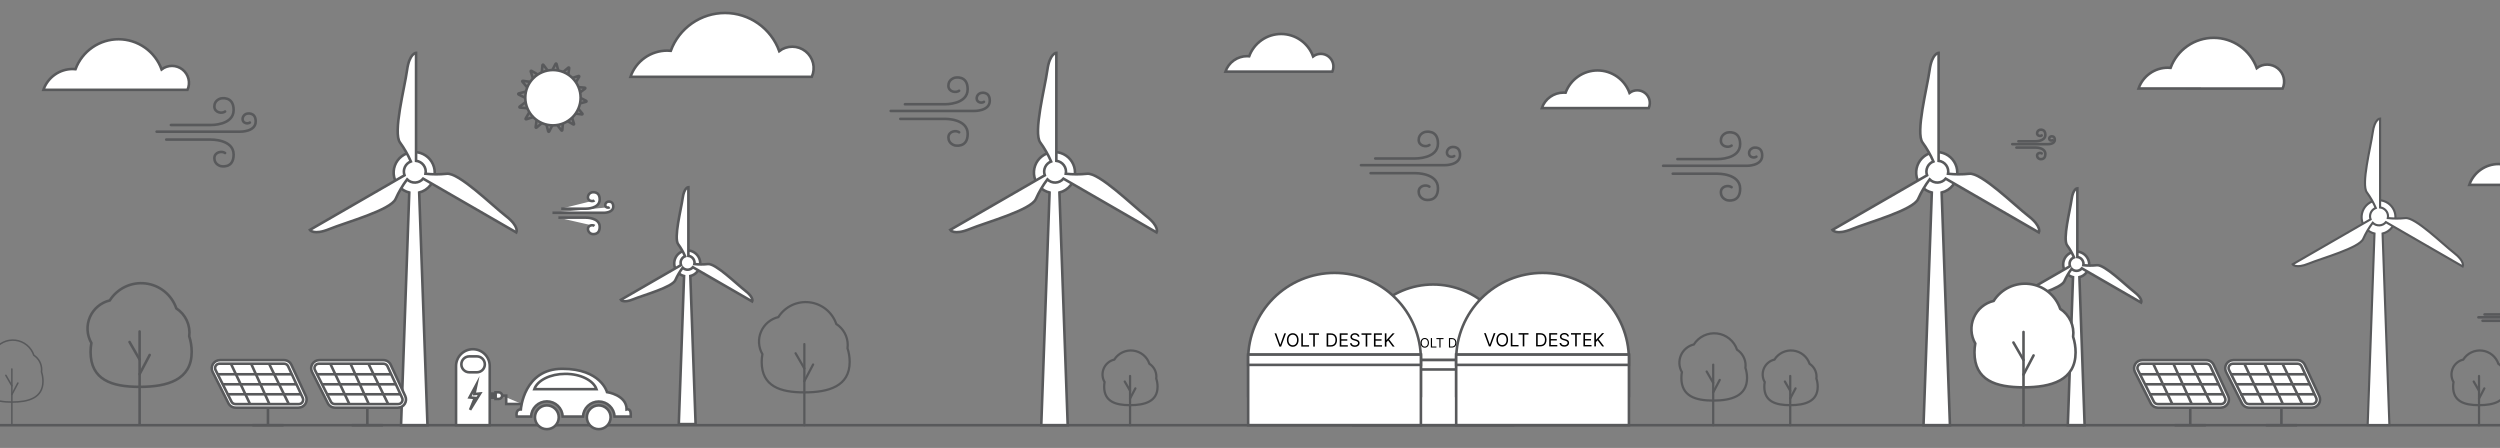 <svg width="1920" height="344" viewBox="0 0 1920 344" fill="none" xmlns="http://www.w3.org/2000/svg">
<rect x="0" y="0" width="1920" height="344" fill="#808080" stroke="none"/>
<g clip-path="url(#clip0_1_2)">
<path d="M1604.52 203.11C1604.51 201.239 1603.98 199.409 1602.98 197.827C1601.98 196.244 1600.56 194.974 1598.87 194.16C1597.19 193.345 1595.31 193.02 1593.45 193.22C1591.59 193.42 1589.82 194.138 1588.35 195.292C1586.88 196.446 1585.76 197.99 1585.12 199.748C1584.48 201.506 1584.35 203.408 1584.74 205.238C1585.13 207.068 1586.02 208.753 1587.32 210.1C1588.62 211.447 1590.27 212.404 1592.08 212.86L1588.08 326.56H1600.99L1596.99 212.86C1599.15 212.301 1601.06 211.039 1602.42 209.274C1603.79 207.509 1604.52 205.34 1604.52 203.11Z" fill="white" stroke="#58595B" stroke-width="2" stroke-miterlimit="10"/>
<path d="M1639.24 224.29C1632.53 219.1 1616.24 202.94 1610.36 203.67C1606.92 204.042 1603.46 204.042 1600.02 203.67C1600.08 203.34 1600.12 203.006 1600.12 202.67C1600.12 201.362 1599.64 200.099 1598.77 199.122C1597.9 198.145 1596.7 197.522 1595.4 197.37V144.59C1595.4 144.59 1592.12 144.73 1590.98 153.13C1589.84 161.53 1583.98 183.74 1587.57 188.44C1589.66 191.316 1591.43 194.411 1592.85 197.67C1591.84 198.062 1590.98 198.749 1590.37 199.641C1589.76 200.534 1589.44 201.59 1589.44 202.67C1589.44 203.277 1589.55 203.879 1589.75 204.45L1543.52 231.14C1543.52 231.14 1545.28 233.91 1553.12 230.69C1560.96 227.47 1583.12 221.43 1585.41 216C1586.91 212.618 1588.8 209.418 1591.02 206.46C1591.54 206.981 1592.17 207.388 1592.86 207.654C1593.55 207.921 1594.29 208.041 1595.02 208.007C1595.76 207.973 1596.49 207.786 1597.15 207.458C1597.81 207.129 1598.4 206.667 1598.87 206.1L1644.43 232.4C1644.43 232.4 1645.94 229.47 1639.24 224.29Z" fill="white" stroke="#58595B" stroke-width="2" stroke-miterlimit="10"/>
<path d="M825.61 132.55C825.611 129.591 824.779 126.691 823.21 124.182C821.642 121.673 819.399 119.655 816.739 118.36C814.078 117.064 811.107 116.543 808.164 116.855C805.222 117.168 802.426 118.301 800.097 120.126C797.768 121.952 795.998 124.395 794.992 127.178C793.985 129.96 793.78 132.97 794.402 135.863C795.024 138.756 796.447 141.416 798.508 143.539C800.57 145.662 803.187 147.163 806.06 147.87L799.69 326.56H820L813.64 147.87C817.059 147.019 820.095 145.049 822.265 142.272C824.434 139.496 825.612 136.073 825.61 132.55Z" fill="white" stroke="#58595B" stroke-width="2" stroke-miterlimit="10"/>
<path d="M880.17 165.84C869.63 157.68 843.99 132.28 834.79 133.44C829.389 134.02 823.941 134.02 818.54 133.44C818.757 132.306 818.738 131.14 818.484 130.013C818.23 128.887 817.747 127.825 817.065 126.893C816.383 125.962 815.517 125.181 814.52 124.599C813.523 124.017 812.416 123.646 811.27 123.51V40.58C811.27 40.58 806.13 40.81 804.34 54.01C802.55 67.21 793.34 102.12 798.97 109.5C802.256 114.021 805.039 118.886 807.27 124.01C805.232 124.794 803.582 126.344 802.672 128.328C801.762 130.313 801.664 132.574 802.4 134.63L729.74 176.57C729.74 176.57 732.51 180.92 744.83 175.87C757.15 170.82 791.98 161.31 795.58 152.77C797.941 147.454 800.897 142.422 804.39 137.77C805.213 138.59 806.197 139.229 807.281 139.648C808.364 140.067 809.523 140.256 810.683 140.204C811.844 140.151 812.98 139.858 814.021 139.342C815.062 138.827 815.985 138.101 816.73 137.21L888.33 178.55C888.33 178.55 890.71 174 880.17 165.84Z" fill="white" stroke="#58595B" stroke-width="2" stroke-miterlimit="10"/>
<path d="M1839.71 166.76C1839.71 164.322 1839.03 161.934 1837.73 159.867C1836.44 157.8 1834.59 156.137 1832.4 155.07C1830.21 154.003 1827.76 153.573 1825.34 153.83C1822.92 154.087 1820.61 155.02 1818.69 156.524C1816.77 158.027 1815.32 160.039 1814.49 162.332C1813.66 164.624 1813.49 167.103 1814 169.486C1814.51 171.87 1815.68 174.061 1817.38 175.81C1819.08 177.56 1821.23 178.797 1823.6 179.38L1818.36 326.56H1835.07L1829.83 179.38C1832.65 178.683 1835.16 177.061 1836.95 174.774C1838.74 172.486 1839.71 169.665 1839.71 166.76Z" fill="white" stroke="#58595B" stroke-width="1.65" stroke-miterlimit="10"/>
<path d="M1884.65 194.17C1875.97 187.46 1854.84 166.54 1847.27 167.48C1842.82 167.957 1838.33 167.957 1833.88 167.48C1833.96 167.045 1834.01 166.603 1834.01 166.16C1834.01 164.466 1833.39 162.832 1832.26 161.568C1831.13 160.303 1829.58 159.496 1827.9 159.3V91C1827.9 91 1823.66 91.18 1822.19 102.06C1820.72 112.94 1813.19 141.69 1817.76 147.77C1820.47 151.491 1822.76 155.498 1824.6 159.72C1823.3 160.224 1822.19 161.109 1821.4 162.258C1820.61 163.407 1820.19 164.767 1820.19 166.16C1820.19 166.944 1820.32 167.722 1820.59 168.46L1760.74 203C1760.74 203 1763.02 206.58 1773.17 202.42C1783.32 198.26 1812.01 190.42 1814.97 183.42C1816.92 179.046 1819.35 174.906 1822.23 171.08C1822.91 171.756 1823.72 172.283 1824.61 172.628C1825.5 172.973 1826.46 173.128 1827.41 173.084C1828.37 173.04 1829.31 172.797 1830.16 172.371C1831.02 171.945 1831.78 171.345 1832.39 170.61L1891.39 204.66C1891.39 204.66 1893.33 200.89 1884.65 194.17Z" fill="white" stroke="#58595B" stroke-width="1.65" stroke-miterlimit="10"/>
<path d="M537.8 202.23C537.786 200.36 537.249 198.532 536.248 196.952C535.248 195.372 533.825 194.105 532.14 193.293C530.455 192.482 528.577 192.159 526.718 192.361C524.859 192.563 523.094 193.283 521.624 194.438C520.153 195.593 519.036 197.137 518.399 198.895C517.762 200.653 517.63 202.554 518.019 204.383C518.408 206.212 519.302 207.895 520.6 209.242C521.898 210.588 523.547 211.544 525.36 212L521.31 325.71H534.22L530.17 212C532.355 211.467 534.297 210.213 535.681 208.44C537.066 206.667 537.812 204.479 537.8 202.23Z" fill="white" stroke="#58595B" stroke-width="2" stroke-miterlimit="10"/>
<path d="M572.52 223.41C565.81 218.22 549.52 202.06 543.65 202.8C540.21 203.167 536.74 203.167 533.3 202.8C533.368 202.471 533.401 202.136 533.4 201.8C533.399 200.492 532.918 199.229 532.048 198.252C531.178 197.275 529.979 196.652 528.68 196.5V143.71C528.68 143.71 525.41 143.85 524.27 152.25C523.13 160.65 517.27 182.87 520.85 187.57C522.946 190.443 524.721 193.539 526.14 196.8C525.13 197.188 524.262 197.874 523.651 198.767C523.04 199.66 522.715 200.718 522.72 201.8C522.719 202.407 522.824 203.009 523.03 203.58L476.8 230.28C476.8 230.28 478.56 233.04 486.4 229.83C494.24 226.62 516.4 220.56 518.69 215.13C520.196 211.749 522.078 208.549 524.3 205.59C524.824 206.111 525.45 206.518 526.14 206.784C526.829 207.051 527.566 207.171 528.304 207.137C529.042 207.103 529.765 206.916 530.427 206.588C531.09 206.259 531.676 205.797 532.15 205.23L577.71 231.54C577.71 231.54 579.23 228.6 572.52 223.41Z" fill="white" stroke="#58595B" stroke-width="2" stroke-miterlimit="10"/>
<path d="M333.88 132.55C333.88 129.591 333.048 126.692 331.48 124.184C329.911 121.675 327.669 119.658 325.009 118.362C322.349 117.067 319.379 116.545 316.436 116.857C313.494 117.169 310.699 118.302 308.37 120.126C306.041 121.951 304.271 124.393 303.263 127.175C302.256 129.957 302.05 132.966 302.671 135.858C303.291 138.751 304.713 141.412 306.772 143.535C308.832 145.659 311.447 147.161 314.32 147.87L308 326.56H328.3L321.93 147.87C325.345 147.015 328.377 145.043 330.542 142.267C332.708 139.491 333.883 136.071 333.88 132.55Z" fill="white" stroke="#58595B" stroke-width="2" stroke-miterlimit="10"/>
<path d="M388.43 165.84C377.89 157.68 352.25 132.28 343.06 133.44C337.656 134.02 332.204 134.02 326.8 133.44C327.026 132.306 327.014 131.137 326.765 130.008C326.515 128.879 326.034 127.814 325.352 126.88C324.669 125.946 323.8 125.165 322.8 124.585C321.799 124.005 320.689 123.639 319.54 123.51V40.58C319.54 40.58 314.39 40.81 312.6 54.01C310.81 67.21 301.6 102.12 307.23 109.5C310.517 114.018 313.304 118.88 315.54 124C313.499 124.78 311.845 126.328 310.932 128.314C310.02 130.299 309.922 132.563 310.66 134.62L238 176.57C238 176.57 240.77 180.92 253.1 175.87C265.43 170.82 300.25 161.31 303.84 152.77C306.209 147.458 309.164 142.426 312.65 137.77C313.473 138.59 314.457 139.229 315.541 139.648C316.624 140.067 317.783 140.256 318.943 140.204C320.103 140.151 321.24 139.858 322.281 139.342C323.322 138.827 324.245 138.101 324.99 137.21L396.59 178.55C396.59 178.55 399 174 388.43 165.84Z" fill="white" stroke="#58595B" stroke-width="2" stroke-miterlimit="10"/>
<path d="M1503.19 132.55C1503.19 129.591 1502.36 126.692 1500.79 124.184C1499.22 121.675 1496.98 119.658 1494.32 118.362C1491.66 117.067 1488.69 116.545 1485.75 116.857C1482.8 117.169 1480.01 118.302 1477.68 120.126C1475.35 121.951 1473.58 124.393 1472.57 127.175C1471.57 129.957 1471.36 132.966 1471.98 135.858C1472.6 138.751 1474.02 141.412 1476.08 143.535C1478.14 145.659 1480.76 147.161 1483.63 147.87L1477.26 326.56H1497.56L1491.19 147.87C1494.61 147.025 1497.66 145.057 1499.83 142.28C1502.01 139.503 1503.19 136.077 1503.19 132.55Z" fill="white" stroke="#58595B" stroke-width="2" stroke-miterlimit="10"/>
<path d="M1557.74 165.84C1547.2 157.68 1521.56 132.28 1512.37 133.44C1506.97 134.02 1501.51 134.02 1496.11 133.44C1496.34 132.306 1496.32 131.137 1496.07 130.008C1495.83 128.879 1495.34 127.814 1494.66 126.88C1493.98 125.946 1493.11 125.165 1492.11 124.585C1491.11 124.005 1490 123.639 1488.85 123.51V40.58C1488.85 40.58 1483.7 40.81 1481.91 54.01C1480.12 67.21 1470.91 102.12 1476.54 109.5C1479.83 114.021 1482.61 118.886 1484.85 124.01C1482.81 124.79 1481.15 126.338 1480.24 128.324C1479.33 130.309 1479.23 132.573 1479.97 134.63L1407.31 176.57C1407.31 176.57 1410.08 180.92 1422.41 175.87C1434.74 170.82 1469.56 161.31 1473.15 152.77C1475.52 147.458 1478.47 142.426 1481.96 137.77C1482.78 138.59 1483.77 139.229 1484.85 139.648C1485.93 140.067 1487.09 140.256 1488.25 140.204C1489.41 140.151 1490.55 139.858 1491.59 139.342C1492.63 138.827 1493.55 138.101 1494.3 137.21L1565.9 178.55C1565.9 178.55 1568.28 174 1557.74 165.84Z" fill="white" stroke="#58595B" stroke-width="2" stroke-miterlimit="10"/>
<path d="M623.46 59C624.95 55.662 625.285 51.923 624.413 48.374C623.54 44.824 621.51 41.667 618.642 39.4C615.775 37.134 612.234 35.888 608.579 35.858C604.924 35.83 601.363 37.019 598.46 39.24C595.373 30.686 589.729 23.288 582.294 18.051C574.859 12.813 565.993 9.99 556.899 9.964C547.805 9.938 538.923 12.71 531.458 17.904C523.993 23.099 518.306 30.463 515.17 39C514.27 38.92 513.37 38.87 512.45 38.87C506.233 38.868 500.171 40.806 495.108 44.415C490.046 48.024 486.236 53.122 484.21 59H623.46Z" fill="white" stroke="#58595B" stroke-width="2" stroke-miterlimit="10"/>
<path d="M144 69C145.186 66.345 145.453 63.37 144.758 60.547C144.064 57.723 142.447 55.212 140.165 53.41C137.882 51.608 135.064 50.619 132.156 50.599C129.248 50.579 126.417 51.53 124.11 53.3C121.643 46.528 117.157 40.676 111.258 36.534C105.36 32.392 98.332 30.159 91.125 30.138C83.917 30.116 76.877 32.306 70.953 36.412C65.029 40.518 60.508 46.343 58 53.1C57.24 53 56.52 53 55.79 53C50.849 53.002 46.031 54.543 42.007 57.411C37.983 60.279 34.954 64.33 33.34 69H144Z" fill="white" stroke="#58595B" stroke-width="2" stroke-miterlimit="10"/>
<path d="M1753.08 68C1754.27 65.345 1754.53 62.37 1753.84 59.547C1753.14 56.723 1751.53 54.212 1749.24 52.41C1746.96 50.608 1744.14 49.619 1741.24 49.599C1738.33 49.579 1735.5 50.53 1733.19 52.3C1730.74 45.505 1726.25 39.628 1720.35 35.468C1714.44 31.307 1707.39 29.064 1700.17 29.042C1692.95 29.02 1685.89 31.221 1679.96 35.346C1674.02 39.47 1669.5 45.319 1667.01 52.1C1666.3 52.03 1665.58 51.99 1664.85 51.99C1659.91 51.992 1655.09 53.533 1651.07 56.401C1647.04 59.269 1644.01 63.32 1642.4 67.99L1753.08 68Z" fill="white" stroke="#58595B" stroke-width="2" stroke-miterlimit="10"/>
<path d="M2007.08 142C2008.27 139.345 2008.53 136.37 2007.84 133.547C2007.14 130.723 2005.53 128.212 2003.24 126.41C2000.96 124.608 1998.14 123.619 1995.24 123.599C1992.33 123.579 1989.5 124.53 1987.19 126.3C1984.74 119.505 1980.25 113.628 1974.35 109.468C1968.44 105.307 1961.39 103.064 1954.17 103.042C1946.95 103.02 1939.89 105.221 1933.96 109.346C1928.02 113.47 1923.5 119.319 1921.01 126.1C1920.3 126.03 1919.58 125.99 1918.85 125.99C1913.91 125.991 1909.09 127.533 1905.07 130.401C1901.04 133.269 1898.01 137.32 1896.4 141.99L2007.08 142Z" fill="white" stroke="#58595B" stroke-width="2" stroke-miterlimit="10"/>
<path d="M1023.23 55C1024.11 53.03 1024.31 50.823 1023.79 48.728C1023.27 46.634 1022.07 44.771 1020.38 43.434C1018.69 42.098 1016.6 41.364 1014.44 41.349C1012.28 41.333 1010.18 42.038 1008.47 43.35C1006.65 38.308 1003.32 33.948 998.941 30.861C994.558 27.774 989.333 26.11 983.972 26.093C978.612 26.077 973.376 27.709 968.975 30.77C964.574 33.83 961.221 38.169 959.37 43.2C958.84 43.15 958.31 43.13 957.77 43.13C954.105 43.13 950.53 44.273 947.546 46.401C944.561 48.529 942.315 51.535 941.12 55H1023.23Z" fill="white" stroke="#58595B" stroke-width="2" stroke-miterlimit="10"/>
<path d="M1266.23 83C1267.11 81.03 1267.31 78.823 1266.79 76.728C1266.27 74.634 1265.07 72.771 1263.38 71.434C1261.69 70.098 1259.6 69.364 1257.44 69.349C1255.28 69.333 1253.18 70.037 1251.47 71.35C1249.65 66.308 1246.32 61.948 1241.94 58.861C1237.56 55.774 1232.33 54.11 1226.97 54.093C1221.61 54.077 1216.38 55.709 1211.98 58.77C1207.57 61.83 1204.22 66.169 1202.37 71.2C1201.84 71.2 1201.31 71.13 1200.77 71.13C1197.1 71.13 1193.53 72.273 1190.55 74.401C1187.56 76.529 1185.31 79.535 1184.12 83H1266.23Z" fill="white" stroke="#58595B" stroke-width="2" stroke-miterlimit="10"/>
<path d="M684.07 85.21H748.29C748.29 85.21 760.15 85.43 760.15 77.38C760.15 69.77 753.44 71.38 753.44 71.38C752.502 71.604 751.665 72.131 751.057 72.88C750.45 73.628 750.106 74.556 750.08 75.52C750.08 78.87 754.08 79.43 755.67 78.2" stroke="#58595B" stroke-width="2" stroke-miterlimit="10" stroke-linecap="round"/>
<path d="M695 80.06H725.73C725.73 80.06 743.16 80.39 743.16 68.55C743.16 57.37 733.3 59.67 733.3 59.67C733.3 59.67 728.36 60.82 728.36 65.76C728.36 70.7 734.28 71.51 736.59 69.7" stroke="#58595B" stroke-width="2" stroke-miterlimit="10" stroke-linecap="round"/>
<path d="M691.45 91.3H725.76C725.76 91.3 743.19 90.97 743.19 102.81C743.19 113.99 733.33 111.69 733.33 111.69C733.33 111.69 728.39 110.54 728.39 105.61C728.39 100.68 734.31 99.85 736.62 101.61" stroke="#58595B" stroke-width="2" stroke-miterlimit="10" stroke-linecap="round"/>
<path d="M120.28 101.12H184.51C184.51 101.12 196.37 101.34 196.37 93.29C196.37 85.68 189.65 87.29 189.65 87.29C188.714 87.516 187.879 88.044 187.274 88.792C186.668 89.541 186.326 90.468 186.3 91.43C186.3 94.78 190.3 95.34 191.89 94.11" stroke="#58595B" stroke-width="2" stroke-miterlimit="10" stroke-linecap="round"/>
<path d="M131.25 96H162C162 96 179.43 96.33 179.43 84.49C179.43 73.31 169.56 75.61 169.56 75.61C169.56 75.61 164.63 76.76 164.63 81.7C164.63 86.64 170.55 87.45 172.85 85.64" stroke="#58595B" stroke-width="2" stroke-miterlimit="10" stroke-linecap="round"/>
<path d="M127.67 107.21H162C162 107.21 179.43 106.88 179.43 118.72C179.43 129.9 169.56 127.6 169.56 127.6C169.56 127.6 164.63 126.45 164.63 121.52C164.63 116.59 170.55 115.76 172.85 117.52" stroke="#58595B" stroke-width="2" stroke-miterlimit="10" stroke-linecap="round"/>
<path d="M424.28 163.42H463.72C463.72 163.42 471 163.56 471 158.61C471 153.94 466.88 154.9 466.88 154.9C466.305 155.038 465.792 155.362 465.42 155.821C465.047 156.28 464.837 156.849 464.82 157.44C464.82 159.5 467.29 159.85 468.25 159.09" fill="white"/>
<path d="M424.28 163.42H463.72C463.72 163.42 471 163.56 471 158.61C471 153.94 466.88 154.9 466.88 154.9C466.305 155.038 465.792 155.362 465.42 155.821C465.047 156.28 464.837 156.849 464.82 157.44C464.82 159.5 467.29 159.85 468.25 159.09" stroke="#58595B" stroke-width="2" stroke-miterlimit="10"/>
<path d="M431 160.26H449.87C449.87 160.26 460.57 160.46 460.57 153.19C460.57 146.32 454.51 147.74 454.51 147.74C453.67 147.946 452.921 148.423 452.379 149.097C451.836 149.771 451.531 150.605 451.51 151.47C451.51 154.47 455.15 155.01 456.56 153.9" fill="white"/>
<path d="M431 160.26H449.87C449.87 160.26 460.57 160.46 460.57 153.19C460.57 146.32 454.51 147.74 454.51 147.74C453.67 147.946 452.921 148.423 452.379 149.097C451.836 149.771 451.531 150.605 451.51 151.47C451.51 154.47 455.15 155.01 456.56 153.9" stroke="#58595B" stroke-width="2" stroke-miterlimit="10"/>
<path d="M428.82 167.16H449.89C449.89 167.16 460.59 166.96 460.59 174.23C460.59 181.09 454.53 179.68 454.53 179.68C453.693 179.464 452.948 178.984 452.408 178.309C451.867 177.635 451.559 176.804 451.53 175.94C451.53 172.94 455.17 172.41 456.58 173.52" fill="white"/>
<path d="M428.82 167.16H449.89C449.89 167.16 460.59 166.96 460.59 174.23C460.59 181.09 454.53 179.68 454.53 179.68C453.693 179.464 452.948 178.984 452.408 178.309C451.867 177.635 451.559 176.804 451.53 175.94C451.53 172.94 455.17 172.41 456.58 173.52" stroke="#58595B" stroke-width="2" stroke-miterlimit="10"/>
<path d="M1045.23 126.86H1109.45C1109.45 126.86 1121.31 127.08 1121.31 119.02C1121.31 111.42 1114.6 113.02 1114.6 113.02C1113.66 113.244 1112.83 113.771 1112.22 114.52C1111.61 115.268 1111.27 116.196 1111.24 117.16C1111.24 120.52 1115.24 121.08 1116.84 119.85" stroke="#58595B" stroke-width="2" stroke-miterlimit="10" stroke-linecap="round"/>
<path d="M1056.19 121.71H1086.93C1086.93 121.71 1104.36 122.04 1104.36 110.2C1104.36 99.02 1094.49 101.32 1094.49 101.32C1094.49 101.32 1089.56 102.47 1089.56 107.4C1089.56 112.33 1095.48 113.16 1097.78 111.35" stroke="#58595B" stroke-width="2" stroke-miterlimit="10" stroke-linecap="round"/>
<path d="M1052.61 133H1086.93C1086.93 133 1104.36 132.67 1104.36 144.51C1104.36 155.69 1094.49 153.39 1094.49 153.39C1094.49 153.39 1089.56 152.24 1089.56 147.3C1089.56 142.36 1095.48 141.55 1097.78 143.36" stroke="#58595B" stroke-width="2" stroke-miterlimit="10" stroke-linecap="round"/>
<path d="M1545.42 110.71H1573C1573 110.71 1578.1 110.81 1578.1 107.35C1578.1 104.07 1575.22 104.75 1575.22 104.75C1574.82 104.845 1574.45 105.071 1574.19 105.393C1573.93 105.715 1573.78 106.115 1573.77 106.53C1573.79 106.801 1573.88 107.063 1574.03 107.289C1574.18 107.514 1574.39 107.694 1574.64 107.812C1574.88 107.929 1575.16 107.978 1575.43 107.955C1575.7 107.932 1575.96 107.837 1576.18 107.68" stroke="#58595B" stroke-width="2" stroke-miterlimit="10" stroke-linecap="round"/>
<path d="M1550.14 108.5H1563.35C1563.35 108.5 1570.84 108.64 1570.84 103.5C1570.84 98.69 1566.6 99.68 1566.6 99.68C1566.01 99.824 1565.48 100.159 1565.1 100.632C1564.71 101.105 1564.5 101.691 1564.48 102.3C1564.48 104.42 1567.02 104.77 1568.01 104" stroke="#58595B" stroke-width="2" stroke-miterlimit="10" stroke-linecap="round"/>
<path d="M1548.6 113.33H1563.35C1563.35 113.33 1570.84 113.19 1570.84 118.33C1570.84 123.14 1566.6 122.15 1566.6 122.15C1566.01 122.006 1565.48 121.671 1565.1 121.198C1564.71 120.725 1564.5 120.139 1564.48 119.53C1564.48 117.41 1567.02 117.06 1568.01 117.83" stroke="#58595B" stroke-width="2" stroke-miterlimit="10" stroke-linecap="round"/>
<path d="M1903.42 243.71H1931C1931 243.71 1936.1 243.81 1936.1 240.35C1936.1 237.07 1933.22 237.75 1933.22 237.75C1932.82 237.845 1932.45 238.071 1932.19 238.393C1931.93 238.715 1931.78 239.115 1931.77 239.53C1931.79 239.801 1931.88 240.063 1932.03 240.289C1932.18 240.514 1932.39 240.694 1932.64 240.812C1932.88 240.929 1933.16 240.978 1933.43 240.955C1933.7 240.932 1933.96 240.837 1934.18 240.68" stroke="#58595B" stroke-width="2" stroke-miterlimit="10" stroke-linecap="round"/>
<path d="M1908.14 241.5H1921.35C1921.35 241.5 1928.84 241.64 1928.84 236.55C1928.84 231.74 1924.6 232.73 1924.6 232.73C1924.01 232.874 1923.48 233.209 1923.1 233.682C1922.71 234.155 1922.5 234.741 1922.48 235.35C1922.48 237.47 1925.02 237.82 1926.01 237.05" stroke="#58595B" stroke-width="2" stroke-miterlimit="10" stroke-linecap="round"/>
<path d="M1906.6 246.33H1921.35C1921.35 246.33 1928.84 246.19 1928.84 251.28C1928.84 256.09 1924.6 255.1 1924.6 255.1C1924.01 254.956 1923.48 254.621 1923.1 254.148C1922.71 253.675 1922.5 253.089 1922.48 252.48C1922.48 250.36 1925.02 250.01 1926.01 250.78" stroke="#58595B" stroke-width="2" stroke-miterlimit="10" stroke-linecap="round"/>
<path d="M1277.28 127.33H1341.5C1341.5 127.33 1353.36 127.55 1353.36 119.49C1353.36 111.89 1346.65 113.49 1346.65 113.49C1346.65 113.49 1343.29 114.28 1343.29 117.63C1343.29 120.98 1347.29 121.55 1348.89 120.32" stroke="#58595B" stroke-width="2" stroke-miterlimit="10" stroke-linecap="round"/>
<path d="M1288.25 122.18H1319C1319 122.18 1336.43 122.51 1336.43 110.67C1336.43 99.49 1326.56 101.79 1326.56 101.79C1326.56 101.79 1321.63 102.94 1321.63 107.87C1321.63 112.8 1327.55 113.63 1329.85 111.82" stroke="#58595B" stroke-width="2" stroke-miterlimit="10" stroke-linecap="round"/>
<path d="M1284.67 133.42H1319C1319 133.42 1336.43 133.09 1336.43 144.93C1336.43 156.11 1326.56 153.81 1326.56 153.81C1326.56 153.81 1321.63 152.66 1321.63 147.72C1321.63 142.78 1327.55 141.97 1329.85 143.78" stroke="#58595B" stroke-width="2" stroke-miterlimit="10" stroke-linecap="round"/>
<path d="M107.22 254.58V326.19" stroke="#58595B" stroke-width="2" stroke-miterlimit="10" stroke-linecap="round"/>
<path d="M99.49 262.67L107.22 276.11" stroke="#58595B" stroke-width="2" stroke-miterlimit="10" stroke-linecap="round"/>
<path d="M107.22 287.34L114.95 272.61" stroke="#58595B" stroke-width="2" stroke-miterlimit="10" stroke-linecap="round"/>
<path d="M145.33 258.3C145.86 254.149 145.211 249.933 143.457 246.134C141.702 242.336 138.914 239.108 135.41 236.82C133.674 231.727 130.534 227.228 126.352 223.842C122.17 220.457 117.115 218.322 111.772 217.686C106.429 217.049 101.015 217.936 96.154 220.244C91.293 222.552 87.184 226.187 84.3 230.73C80.937 231.531 77.806 233.106 75.158 235.329C72.51 237.551 70.417 240.361 69.045 243.535C67.673 246.709 67.061 250.159 67.256 253.611C67.451 257.062 68.449 260.421 70.17 263.42C69.772 265.682 69.571 267.974 69.57 270.27C69.57 291.71 85.77 297.11 107.22 297.11C128.67 297.11 147.22 291.71 147.22 270.27C147.221 266.206 146.583 262.166 145.33 258.3Z" stroke="#58595B" stroke-width="2" stroke-miterlimit="10" stroke-linecap="round"/>
<path d="M9.11 283.41V326.19" stroke="#58595B" stroke-width="1.19" stroke-miterlimit="10" stroke-linecap="round"/>
<path d="M4.49 288.25L9.11 296.28" stroke="#58595B" stroke-width="1.19" stroke-miterlimit="10" stroke-linecap="round"/>
<path d="M9.11 302.98L13.73 294.19" stroke="#58595B" stroke-width="1.19" stroke-miterlimit="10" stroke-linecap="round"/>
<path d="M31.88 285.64C31.949 285.073 31.982 284.502 31.98 283.93C31.983 281.724 31.436 279.552 30.389 277.61C29.341 275.668 27.826 274.019 25.98 272.81C24.959 269.754 23.09 267.05 20.592 265.015C18.093 262.98 15.068 261.697 11.868 261.316C8.669 260.934 5.426 261.47 2.52 262.861C-0.387 264.251 -2.839 266.439 -4.55 269.17C-7.455 269.861 -10.041 271.511 -11.892 273.853C-13.743 276.196 -14.75 279.094 -14.75 282.08C-14.757 284.402 -14.153 286.685 -13 288.7C-13.237 290.051 -13.357 291.419 -13.36 292.79C-13.36 305.59 -3.68 308.79 9.13 308.79C21.94 308.79 33 305.59 33 292.79C33 290.363 32.622 287.951 31.88 285.64Z" stroke="#58595B" stroke-width="1.19" stroke-miterlimit="10" stroke-linecap="round"/>
<path d="M617.74 264.26V326.56" stroke="#58595B" stroke-width="1.74" stroke-miterlimit="10" stroke-linecap="round"/>
<path d="M611.01 271.31L617.74 282.99" stroke="#58595B" stroke-width="1.74" stroke-miterlimit="10" stroke-linecap="round"/>
<path d="M617.74 292.76L624.46 279.95" stroke="#58595B" stroke-width="1.74" stroke-miterlimit="10" stroke-linecap="round"/>
<path d="M650.9 267.5C651.004 266.677 651.057 265.849 651.06 265.02C651.063 261.801 650.26 258.632 648.725 255.802C647.19 252.973 644.971 250.572 642.27 248.82C640.759 244.39 638.026 240.477 634.388 237.532C630.75 234.587 626.353 232.73 621.705 232.175C617.058 231.62 612.348 232.39 608.118 234.395C603.889 236.401 600.312 239.56 597.8 243.51C594.867 244.205 592.137 245.576 589.828 247.513C587.519 249.451 585.694 251.901 584.5 254.669C583.306 257.436 582.776 260.445 582.951 263.454C583.127 266.463 584.003 269.39 585.51 272C585.161 273.981 584.987 275.989 584.99 278C584.99 296.65 599.09 301.36 617.74 301.36C636.39 301.36 652.54 296.65 652.54 278C652.55 274.435 651.997 270.892 650.9 267.5Z" stroke="#58595B" stroke-width="1.74" stroke-miterlimit="10" stroke-linecap="round"/>
<path d="M1315.74 280.07V326.56" stroke="#58595B" stroke-width="1.74" stroke-miterlimit="10" stroke-linecap="round"/>
<path d="M1310.72 285.33L1315.74 294.05" stroke="#58595B" stroke-width="1.74" stroke-miterlimit="10" stroke-linecap="round"/>
<path d="M1315.74 301.34L1320.76 291.78" stroke="#58595B" stroke-width="1.74" stroke-miterlimit="10" stroke-linecap="round"/>
<path d="M1340.48 282.49C1340.56 281.877 1340.6 281.259 1340.6 280.64C1340.6 278.237 1340 275.872 1338.86 273.76C1337.71 271.649 1336.06 269.857 1334.04 268.55C1332.92 265.241 1330.88 262.317 1328.17 260.115C1325.46 257.913 1322.18 256.522 1318.71 256.104C1315.24 255.686 1311.72 256.257 1308.57 257.751C1305.41 259.246 1302.74 261.603 1300.86 264.55C1298.68 265.07 1296.64 266.092 1294.92 267.536C1293.2 268.98 1291.84 270.805 1290.95 272.866C1290.06 274.928 1289.67 277.168 1289.79 279.41C1289.92 281.652 1290.57 283.833 1291.69 285.78C1291.43 287.245 1291.3 288.731 1291.3 290.22C1291.3 304.14 1301.82 307.65 1315.74 307.65C1329.66 307.65 1341.74 304.14 1341.74 290.22C1341.72 287.594 1341.3 284.986 1340.48 282.49Z" stroke="#58595B" stroke-width="1.74" stroke-miterlimit="10" stroke-linecap="round"/>
<path d="M1374.89 288.76V326.56" stroke="#58595B" stroke-width="1.74" stroke-miterlimit="10" stroke-linecap="round"/>
<path d="M1370.81 293.03L1374.89 300.13" stroke="#58595B" stroke-width="1.74" stroke-miterlimit="10" stroke-linecap="round"/>
<path d="M1374.89 306.05L1378.97 298.28" stroke="#58595B" stroke-width="1.74" stroke-miterlimit="10" stroke-linecap="round"/>
<path d="M1395 290.73C1395.06 290.229 1395.09 289.725 1395.09 289.22C1395.09 287.267 1394.61 285.345 1393.67 283.628C1392.74 281.911 1391.4 280.454 1389.76 279.39C1388.85 276.697 1387.19 274.318 1384.98 272.527C1382.77 270.737 1380.1 269.608 1377.27 269.271C1374.45 268.935 1371.59 269.404 1369.02 270.624C1366.45 271.845 1364.28 273.768 1362.76 276.17C1360.98 276.592 1359.33 277.422 1357.93 278.596C1356.53 279.769 1355.43 281.253 1354.7 282.929C1353.98 284.605 1353.65 286.427 1353.76 288.25C1353.86 290.073 1354.39 291.847 1355.3 293.43C1355.1 294.609 1355 295.804 1355 297C1355 308.32 1363.56 311.17 1374.88 311.17C1386.2 311.17 1396 308.36 1396 297C1395.99 294.871 1395.66 292.756 1395 290.73Z" stroke="#58595B" stroke-width="1.74" stroke-miterlimit="10" stroke-linecap="round"/>
<path d="M1903.89 288.76V326.56" stroke="#58595B" stroke-width="1.74" stroke-miterlimit="10" stroke-linecap="round"/>
<path d="M1899.81 293.03L1903.89 300.13" stroke="#58595B" stroke-width="1.74" stroke-miterlimit="10" stroke-linecap="round"/>
<path d="M1903.89 306.05L1907.97 298.28" stroke="#58595B" stroke-width="1.74" stroke-miterlimit="10" stroke-linecap="round"/>
<path d="M1924 290.73C1924.06 290.229 1924.09 289.725 1924.09 289.22C1924.09 287.267 1923.61 285.345 1922.67 283.628C1921.74 281.911 1920.4 280.454 1918.76 279.39C1917.85 276.697 1916.19 274.318 1913.98 272.527C1911.77 270.737 1909.1 269.608 1906.27 269.271C1903.45 268.935 1900.59 269.404 1898.02 270.624C1895.45 271.845 1893.28 273.768 1891.76 276.17C1889.98 276.592 1888.33 277.422 1886.93 278.596C1885.53 279.769 1884.43 281.253 1883.7 282.929C1882.98 284.605 1882.65 286.427 1882.76 288.25C1882.86 290.073 1883.39 291.847 1884.3 293.43C1884.1 294.609 1884 295.804 1884 297C1884 308.32 1892.56 311.17 1903.88 311.17C1915.2 311.17 1925 308.36 1925 297C1924.99 294.871 1924.66 292.756 1924 290.73Z" stroke="#58595B" stroke-width="1.74" stroke-miterlimit="10" stroke-linecap="round"/>
<path d="M867.89 288.76V326.56" stroke="#58595B" stroke-width="1.74" stroke-miterlimit="10" stroke-linecap="round"/>
<path d="M863.81 293.03L867.89 300.13" stroke="#58595B" stroke-width="1.74" stroke-miterlimit="10" stroke-linecap="round"/>
<path d="M867.89 306.05L871.97 298.28" stroke="#58595B" stroke-width="1.74" stroke-miterlimit="10" stroke-linecap="round"/>
<path d="M888 290.73C888.06 290.229 888.09 289.725 888.09 289.22C888.092 287.267 887.605 285.345 886.674 283.628C885.743 281.911 884.398 280.454 882.76 279.39C881.846 276.697 880.188 274.318 877.979 272.527C875.769 270.737 873.099 269.608 870.275 269.271C867.451 268.935 864.59 269.404 862.021 270.624C859.453 271.845 857.282 273.768 855.76 276.17C853.983 276.592 852.33 277.422 850.931 278.596C849.532 279.769 848.426 281.253 847.702 282.929C846.977 284.605 846.654 286.427 846.758 288.25C846.862 290.073 847.39 291.847 848.3 293.43C848.096 294.609 847.995 295.804 848 297C848 308.32 856.56 311.17 867.88 311.17C879.2 311.17 889 308.36 889 297C888.993 294.871 888.656 292.756 888 290.73Z" stroke="#58595B" stroke-width="1.74" stroke-miterlimit="10" stroke-linecap="round"/>
<path d="M1592.16 258.67C1592.69 254.519 1592.04 250.303 1590.29 246.504C1588.53 242.706 1585.74 239.478 1582.24 237.19C1580.5 232.099 1577.36 227.604 1573.18 224.221C1568.99 220.838 1563.94 218.705 1558.6 218.069C1553.26 217.432 1547.85 218.318 1542.99 220.623C1538.13 222.929 1534.02 226.561 1531.13 231.1C1527.77 231.901 1524.64 233.476 1521.99 235.699C1519.34 237.921 1517.25 240.731 1515.88 243.905C1514.5 247.079 1513.89 250.529 1514.09 253.981C1514.28 257.432 1515.28 260.791 1517 263.79C1516.6 266.052 1516.4 268.344 1516.4 270.64C1516.4 292.08 1532.61 297.48 1554.05 297.48C1575.49 297.48 1594.05 292.08 1594.05 270.64C1594.05 266.576 1593.41 262.536 1592.16 258.67Z" fill="white" stroke="#58595B" stroke-width="2" stroke-miterlimit="10" stroke-linecap="round"/>
<path d="M1554.05 254.95V326.56" stroke="#58595B" stroke-width="2" stroke-miterlimit="10" stroke-linecap="round"/>
<path d="M1546.32 263.05L1554.05 276.48" stroke="#58595B" stroke-width="2" stroke-miterlimit="10" stroke-linecap="round"/>
<path d="M1554.05 287.71L1561.78 272.98" stroke="#58595B" stroke-width="2" stroke-miterlimit="10" stroke-linecap="round"/>
<path d="M1100.63 218.5C1116.88 218.5 1132.47 224.956 1143.96 236.449C1155.45 247.941 1161.91 263.528 1161.91 279.78V305.78H1039.36V279.78C1039.36 263.528 1045.82 247.941 1057.31 236.449C1068.8 224.956 1084.39 218.5 1100.64 218.5H1100.63Z" fill="white" stroke="#58595B" stroke-width="2" stroke-miterlimit="10"/>
<path d="M1161.91 276.49H1039.36V326.57H1161.91V276.49Z" fill="white" stroke="#58595B" stroke-width="2" stroke-miterlimit="10"/>
<path d="M1161.91 276.49H1039.36V283.76H1161.91V276.49Z" fill="white" stroke="#58595B" stroke-width="2" stroke-miterlimit="10"/>
<path d="M1083.39 263.63C1083.35 263.553 1083.31 263.48 1083.26 263.41C1083.2 263.335 1083.13 263.265 1083.06 263.2L1083 263.3V263.38C1082.97 263.435 1082.93 263.485 1082.88 263.53C1082.82 263.598 1082.76 263.662 1082.69 263.72L1082.51 263.84C1082.55 263.861 1082.59 263.892 1082.62 263.93V263.98L1083.08 265.26H1083.99L1083.4 263.63H1083.39Z" fill="#58595B"/>
<path d="M1079.4 262.62C1079.39 262.686 1079.39 262.754 1079.4 262.82L1079.59 262.74C1079.72 262.71 1079.85 262.686 1079.98 262.67H1080.25C1080.24 262.614 1080.24 262.556 1080.25 262.5C1080.25 262.45 1081.01 260.41 1081.01 260.41L1080.56 259.16C1080.56 259.16 1079.73 261.43 1079.46 262.16C1079.42 262.31 1079.4 262.465 1079.4 262.62Z" fill="#58595B"/>
<path d="M1081.73 263.79C1082.01 263.792 1082.28 263.696 1082.49 263.52C1082.55 263.475 1082.6 263.425 1082.65 263.37L1082.75 263.24V263.18C1082.79 263.104 1082.83 263.024 1082.86 262.94C1082.9 262.821 1082.92 262.696 1082.92 262.57C1082.92 262.467 1082.9 262.365 1082.86 262.27L1081.7 259C1081.66 258.935 1081.6 258.886 1081.53 258.86H1081.42H1080.76L1082.05 262.43C1082.08 262.505 1082.1 262.582 1082.11 262.66C1082.13 262.712 1082.13 262.768 1082.11 262.82C1082.08 262.862 1082.03 262.897 1081.99 262.921C1081.94 262.945 1081.88 262.959 1081.83 262.96H1080C1079.87 262.963 1079.73 262.99 1079.61 263.04C1079.45 263.099 1079.31 263.193 1079.19 263.316C1079.07 263.439 1078.98 263.588 1078.93 263.75L1078.36 265.29H1079.27L1079.72 264.04C1079.74 263.995 1079.76 263.954 1079.79 263.92C1079.83 263.885 1079.87 263.858 1079.91 263.84H1080.06L1081.73 263.79Z" fill="#58595B"/>
<path d="M1088.19 262.92C1088.06 262.774 1087.92 262.637 1087.77 262.51C1087.51 262.3 1087.19 262.187 1086.86 262.19H1086.41C1086.31 262.187 1086.21 262.216 1086.13 262.274C1086.04 262.332 1085.98 262.414 1085.95 262.51C1085.93 262.569 1085.93 262.632 1085.94 262.694C1085.95 262.755 1085.97 262.813 1086.01 262.863C1086.05 262.913 1086.09 262.953 1086.15 262.981C1086.21 263.008 1086.27 263.021 1086.33 263.02H1086.7C1086.84 263.023 1086.98 263.055 1087.1 263.113C1087.23 263.172 1087.34 263.256 1087.43 263.36L1089.03 265.26H1090.14L1088.19 262.92Z" fill="#58595B"/>
<path d="M1085.7 259.16C1085.7 259.028 1085.74 258.899 1085.82 258.79C1085.55 258.79 1085.3 258.895 1085.11 259.083C1084.93 259.27 1084.82 259.525 1084.82 259.79V265.23H1085.73V259.6L1085.7 259.16Z" fill="#58595B"/>
<path d="M1087.32 258.79H1086.32C1086.23 258.798 1086.14 258.841 1086.07 258.912C1086.01 258.983 1085.98 259.075 1085.98 259.17V259.63H1087.34C1088.26 259.63 1088.95 260.11 1088.95 260.9C1088.95 261.69 1088.5 262.03 1087.64 262.15C1087.97 262.305 1088.25 262.543 1088.46 262.84C1088.87 262.709 1089.23 262.449 1089.48 262.1C1089.73 261.751 1089.86 261.33 1089.85 260.9C1089.84 260.589 1089.77 260.283 1089.63 260.003C1089.49 259.723 1089.3 259.475 1089.06 259.275C1088.82 259.076 1088.54 258.93 1088.24 258.846C1087.94 258.762 1087.63 258.743 1087.32 258.79Z" fill="#58595B"/>
<path d="M1024.91 209.59C1042.5 209.59 1059.37 216.578 1071.81 229.018C1084.25 241.457 1091.24 258.328 1091.24 275.92V304.09H958.58V275.92C958.58 258.328 965.568 241.457 978.008 229.018C990.447 216.578 1007.32 209.59 1024.91 209.59Z" fill="white" stroke="#58595B" stroke-width="2" stroke-miterlimit="10"/>
<path d="M1091.25 272.35H958.58V326.56H1091.25V272.35Z" fill="white" stroke="#58595B" stroke-width="2" stroke-miterlimit="10"/>
<path d="M1091.25 272.35H958.58V280.23H1091.25V272.35Z" fill="white" stroke="#58595B" stroke-width="2" stroke-miterlimit="10"/>
<path d="M1184.68 209.59C1202.27 209.593 1219.14 216.582 1231.58 229.021C1244.01 241.46 1251 258.33 1251 275.92V304.09H1118.35V275.92C1118.35 258.328 1125.34 241.457 1137.78 229.018C1150.22 216.578 1167.09 209.59 1184.68 209.59Z" fill="white" stroke="#58595B" stroke-width="2" stroke-miterlimit="10"/>
<path d="M1251.02 272.35H1118.35V326.56H1251.02V272.35Z" fill="white" stroke="#58595B" stroke-width="2" stroke-miterlimit="10"/>
<path d="M1251.02 272.35H1118.35V280.23H1251.02V272.35Z" fill="white" stroke="#58595B" stroke-width="2" stroke-miterlimit="10"/>
<path d="M-30 326.56H1933" stroke="#58595B" stroke-width="2" stroke-miterlimit="10"/>
<path d="M363.18 268.19C366.612 268.19 369.903 269.553 372.33 271.98C374.757 274.407 376.12 277.698 376.12 281.13V326.55H350.24V281.14C350.239 279.44 350.572 277.756 351.222 276.185C351.872 274.614 352.825 273.186 354.026 271.984C355.228 270.781 356.655 269.827 358.226 269.176C359.796 268.525 361.48 268.19 363.18 268.19Z" fill="white" stroke="#58595B" stroke-width="2" stroke-miterlimit="10"/>
<path d="M366.24 273.69H360.44C357.06 273.69 354.32 276.43 354.32 279.81C354.32 283.19 357.06 285.93 360.44 285.93H366.24C369.62 285.93 372.36 283.19 372.36 279.81C372.36 276.43 369.62 273.69 366.24 273.69Z" fill="white" stroke="#58595B" stroke-width="2" stroke-miterlimit="10"/>
<path d="M365.89 295.37L360.59 305.22L364.67 305.62L361.01 314.76L368.75 302.21L364.36 302.63L365.89 295.37Z" fill="white" stroke="#58595B" stroke-width="2" stroke-miterlimit="10"/>
<path d="M383.07 306.4H380.52V301.3H383.07C383.72 301.299 384.346 301.547 384.818 301.994C385.291 302.44 385.574 303.051 385.61 303.7C385.615 303.75 385.615 303.8 385.61 303.85C385.61 304.525 385.343 305.172 384.867 305.65C384.391 306.128 383.745 306.397 383.07 306.4Z" fill="white" stroke="#58595B" stroke-width="2" stroke-miterlimit="10"/>
<path d="M380.52 302.27H377.75V303.16H380.52V302.27Z" fill="white" stroke="#58595B" stroke-width="2" stroke-miterlimit="10"/>
<path d="M380.52 304.54H377.75V305.43H380.52V304.54Z" fill="white" stroke="#58595B" stroke-width="2" stroke-miterlimit="10"/>
<path d="M385.62 303.85H388.76V310.27H400.83" fill="white"/>
<path d="M385.62 303.85H388.76V310.27H400.83" stroke="#58595B" stroke-width="2" stroke-miterlimit="10"/>
<path d="M419.98 329.61C425.028 329.61 429.12 325.518 429.12 320.47C429.12 315.422 425.028 311.33 419.98 311.33C414.932 311.33 410.84 315.422 410.84 320.47C410.84 325.518 414.932 329.61 419.98 329.61Z" fill="white" stroke="#58595B" stroke-width="2" stroke-miterlimit="10"/>
<path d="M481.25 314.43C481.25 303.29 466.19 301.13 466.19 301.13C466.19 301.13 461.48 283.24 431.83 283.24C402.18 283.24 400 314.43 400 314.43C395.6 314.43 396.86 319.92 396.86 319.92H407.86C407.987 316.783 409.323 313.817 411.588 311.642C413.852 309.467 416.87 308.253 420.01 308.253C423.15 308.253 426.168 309.467 428.432 311.642C430.697 313.817 432.033 316.783 432.16 319.92H447.72C447.875 316.803 449.222 313.866 451.483 311.714C453.743 309.563 456.744 308.364 459.865 308.364C462.985 308.364 465.987 309.563 468.247 311.714C470.508 313.866 471.855 316.803 472.01 319.92H484.42V317.92C484.39 313.49 481.25 314.43 481.25 314.43Z" fill="white" stroke="#58595B" stroke-width="2" stroke-miterlimit="10"/>
<path d="M459.83 329.61C464.878 329.61 468.97 325.518 468.97 320.47C468.97 315.422 464.878 311.33 459.83 311.33C454.782 311.33 450.69 315.422 450.69 320.47C450.69 325.518 454.782 329.61 459.83 329.61Z" fill="white" stroke="#58595B" stroke-width="2" stroke-miterlimit="10"/>
<path d="M458.11 298.9C455.75 292.17 445.96 287.13 434.23 287.13C422.5 287.13 412.71 292.13 410.35 298.9H458.11Z" fill="white" stroke="#58595B" stroke-width="2" stroke-miterlimit="10"/>
<path d="M300.1 280.19L311.23 304.19C311.671 305.145 311.865 306.196 311.794 307.246C311.722 308.296 311.388 309.311 310.821 310.197C310.254 311.084 309.473 311.814 308.55 312.319C307.628 312.825 306.592 313.09 305.54 313.09H257.34C256.18 313.091 255.042 312.77 254.053 312.162C253.065 311.555 252.264 310.685 251.74 309.65L239.64 285.65C239.158 284.695 238.929 283.632 238.975 282.563C239.02 281.494 239.339 280.455 239.901 279.544C240.462 278.633 241.248 277.882 242.183 277.361C243.118 276.84 244.17 276.568 245.24 276.57H294.42C295.614 276.567 296.784 276.906 297.79 277.548C298.797 278.189 299.599 279.106 300.1 280.19Z" fill="white" stroke="#58595B" stroke-width="2" stroke-miterlimit="10"/>
<path d="M297.56 281.26L308.83 305.57C309.067 306.082 309.171 306.645 309.132 307.208C309.094 307.771 308.915 308.315 308.611 308.79C308.307 309.265 307.888 309.656 307.394 309.927C306.899 310.198 306.344 310.34 305.78 310.34H257.11C256.488 310.34 255.878 310.167 255.348 309.84C254.818 309.513 254.39 309.046 254.11 308.49L241.85 284.18C241.592 283.669 241.469 283.099 241.493 282.527C241.518 281.954 241.689 281.398 241.99 280.91C242.291 280.423 242.712 280.021 243.212 279.742C243.713 279.464 244.277 279.318 244.85 279.32H294.51C295.151 279.318 295.779 279.499 296.319 279.843C296.86 280.187 297.29 280.679 297.56 281.26Z" fill="white" stroke="#58595B" stroke-width="2" stroke-miterlimit="10"/>
<path d="M297.95 310L283.24 279.93" stroke="#58595B" stroke-width="2" stroke-miterlimit="10"/>
<path d="M283.24 310.34L269.45 279.93" stroke="#58595B" stroke-width="2" stroke-miterlimit="10"/>
<path d="M268.33 310.34L253.95 279.93" stroke="#58595B" stroke-width="2" stroke-miterlimit="10"/>
<path d="M300.12 287.44H243.2" stroke="#58595B" stroke-width="2" stroke-miterlimit="10"/>
<path d="M304.38 295.13H247.46" stroke="#58595B" stroke-width="2" stroke-miterlimit="10"/>
<path d="M307.45 302.8H250.53" stroke="#58595B" stroke-width="2" stroke-miterlimit="10"/>
<path d="M282.12 313.78V325.72" stroke="#58595B" stroke-width="2" stroke-miterlimit="10"/>
<path d="M294.14 326.56H270.1" stroke="#58595B" stroke-width="2" stroke-miterlimit="10"/>
<path d="M1770.1 280.19L1781.23 304.19C1781.67 305.145 1781.87 306.196 1781.79 307.246C1781.72 308.296 1781.39 309.311 1780.82 310.197C1780.25 311.084 1779.47 311.814 1778.55 312.319C1777.63 312.825 1776.59 313.09 1775.54 313.09H1727.34C1726.18 313.091 1725.04 312.77 1724.05 312.162C1723.06 311.555 1722.26 310.685 1721.74 309.65L1709.64 285.65C1709.16 284.695 1708.93 283.632 1708.97 282.563C1709.02 281.494 1709.34 280.455 1709.9 279.544C1710.46 278.633 1711.25 277.882 1712.18 277.361C1713.12 276.84 1714.17 276.568 1715.24 276.57H1764.42C1765.61 276.567 1766.78 276.906 1767.79 277.548C1768.8 278.189 1769.6 279.106 1770.1 280.19Z" fill="white" stroke="#58595B" stroke-width="2" stroke-miterlimit="10"/>
<path d="M1767.56 281.26L1778.83 305.57C1779.06 306.078 1779.17 306.637 1779.13 307.196C1779.1 307.754 1778.92 308.295 1778.62 308.769C1778.33 309.243 1777.91 309.635 1777.43 309.909C1776.94 310.184 1776.39 310.332 1775.83 310.34H1727.16C1726.54 310.34 1725.93 310.167 1725.4 309.84C1724.87 309.513 1724.44 309.046 1724.16 308.49L1711.9 284.18C1711.64 283.669 1711.52 283.099 1711.54 282.527C1711.57 281.955 1711.74 281.398 1712.04 280.91C1712.34 280.423 1712.76 280.021 1713.26 279.742C1713.76 279.464 1714.33 279.318 1714.9 279.32H1764.56C1765.19 279.327 1765.81 279.513 1766.34 279.857C1766.87 280.2 1767.29 280.687 1767.56 281.26Z" fill="white" stroke="#58595B" stroke-width="2" stroke-miterlimit="10"/>
<path d="M1767.95 310L1753.24 279.93" stroke="#58595B" stroke-width="2" stroke-miterlimit="10"/>
<path d="M1753.24 310.34L1739.45 279.93" stroke="#58595B" stroke-width="2" stroke-miterlimit="10"/>
<path d="M1738.33 310.34L1723.95 279.93" stroke="#58595B" stroke-width="2" stroke-miterlimit="10"/>
<path d="M1770.12 287.44H1713.2" stroke="#58595B" stroke-width="2" stroke-miterlimit="10"/>
<path d="M1774.38 295.13H1717.46" stroke="#58595B" stroke-width="2" stroke-miterlimit="10"/>
<path d="M1777.45 302.8H1720.53" stroke="#58595B" stroke-width="2" stroke-miterlimit="10"/>
<path d="M1752.12 313.78V325.72" stroke="#58595B" stroke-width="2" stroke-miterlimit="10"/>
<path d="M1764.14 326.56H1740.1" stroke="#58595B" stroke-width="2" stroke-miterlimit="10"/>
<path d="M1700.1 280.19L1711.23 304.19C1711.67 305.145 1711.87 306.196 1711.79 307.246C1711.72 308.296 1711.39 309.311 1710.82 310.197C1710.25 311.084 1709.47 311.814 1708.55 312.319C1707.63 312.825 1706.59 313.09 1705.54 313.09H1657.34C1656.18 313.091 1655.04 312.77 1654.05 312.162C1653.06 311.555 1652.26 310.685 1651.74 309.65L1639.64 285.65C1639.16 284.695 1638.93 283.632 1638.97 282.563C1639.02 281.494 1639.34 280.455 1639.9 279.544C1640.46 278.633 1641.25 277.882 1642.18 277.361C1643.12 276.84 1644.17 276.568 1645.24 276.57H1694.42C1695.61 276.567 1696.78 276.906 1697.79 277.548C1698.8 278.189 1699.6 279.106 1700.1 280.19Z" fill="white" stroke="#58595B" stroke-width="2" stroke-miterlimit="10"/>
<path d="M1697.56 281.26L1708.83 305.57C1709.06 306.078 1709.17 306.637 1709.13 307.196C1709.1 307.754 1708.92 308.295 1708.62 308.769C1708.33 309.243 1707.91 309.635 1707.43 309.909C1706.94 310.184 1706.39 310.332 1705.83 310.34H1657.16C1656.54 310.34 1655.93 310.167 1655.4 309.84C1654.87 309.513 1654.44 309.046 1654.16 308.49L1641.9 284.18C1641.64 283.669 1641.52 283.099 1641.54 282.527C1641.57 281.955 1641.74 281.398 1642.04 280.91C1642.34 280.423 1642.76 280.021 1643.26 279.742C1643.76 279.464 1644.33 279.318 1644.9 279.32H1694.56C1695.19 279.327 1695.81 279.513 1696.34 279.857C1696.87 280.2 1697.29 280.687 1697.56 281.26Z" fill="white" stroke="#58595B" stroke-width="2" stroke-miterlimit="10"/>
<path d="M1697.95 310L1683.24 279.93" stroke="#58595B" stroke-width="2" stroke-miterlimit="10"/>
<path d="M1683.24 310.34L1669.45 279.93" stroke="#58595B" stroke-width="2" stroke-miterlimit="10"/>
<path d="M1668.33 310.34L1653.95 279.93" stroke="#58595B" stroke-width="2" stroke-miterlimit="10"/>
<path d="M1700.12 287.44H1643.2" stroke="#58595B" stroke-width="2" stroke-miterlimit="10"/>
<path d="M1704.38 295.13H1647.46" stroke="#58595B" stroke-width="2" stroke-miterlimit="10"/>
<path d="M1707.45 302.8H1650.53" stroke="#58595B" stroke-width="2" stroke-miterlimit="10"/>
<path d="M1682.12 313.78V325.72" stroke="#58595B" stroke-width="2" stroke-miterlimit="10"/>
<path d="M1694.14 326.56H1670.1" stroke="#58595B" stroke-width="2" stroke-miterlimit="10"/>
<path d="M223.79 280.19L234.91 304.19C235.354 305.144 235.55 306.195 235.48 307.245C235.41 308.295 235.077 309.311 234.511 310.198C233.945 311.085 233.164 311.815 232.241 312.32C231.318 312.826 230.282 313.091 229.23 313.09H181C179.841 313.09 178.705 312.769 177.718 312.161C176.731 311.554 175.932 310.685 175.41 309.65L163.31 285.65C162.828 284.696 162.599 283.634 162.644 282.565C162.69 281.497 163.008 280.459 163.568 279.548C164.129 278.638 164.913 277.886 165.846 277.365C166.78 276.843 167.831 276.57 168.9 276.57H218.1C219.295 276.569 220.465 276.909 221.473 277.55C222.481 278.191 223.285 279.107 223.79 280.19Z" fill="white" stroke="#58595B" stroke-width="2" stroke-miterlimit="10"/>
<path d="M221.25 281.26L232.51 305.57C232.745 306.078 232.849 306.637 232.813 307.196C232.778 307.754 232.603 308.295 232.305 308.769C232.006 309.243 231.595 309.635 231.107 309.909C230.619 310.184 230.07 310.332 229.51 310.34H180.8C180.178 310.34 179.568 310.167 179.038 309.84C178.508 309.513 178.08 309.046 177.8 308.49L165.55 284.18C165.292 283.669 165.169 283.099 165.193 282.527C165.218 281.954 165.389 281.398 165.69 280.91C165.991 280.423 166.412 280.021 166.912 279.742C167.413 279.464 167.977 279.318 168.55 279.32H218.2C218.841 279.318 219.469 279.499 220.009 279.843C220.55 280.187 220.98 280.679 221.25 281.26Z" fill="white" stroke="#58595B" stroke-width="2" stroke-miterlimit="10"/>
<path d="M221.64 310L206.92 279.93" stroke="#58595B" stroke-width="2" stroke-miterlimit="10"/>
<path d="M206.92 310.34L193.14 279.93" stroke="#58595B" stroke-width="2" stroke-miterlimit="10"/>
<path d="M192.02 310.34L177.63 279.93" stroke="#58595B" stroke-width="2" stroke-miterlimit="10"/>
<path d="M223.81 287.44H166.89" stroke="#58595B" stroke-width="2" stroke-miterlimit="10"/>
<path d="M228.07 295.13H171.15" stroke="#58595B" stroke-width="2" stroke-miterlimit="10"/>
<path d="M231.14 302.8H174.22" stroke="#58595B" stroke-width="2" stroke-miterlimit="10"/>
<path d="M205.8 313.78V325.72" stroke="#58595B" stroke-width="2" stroke-miterlimit="10"/>
<path d="M217.82 326.56H193.78" stroke="#58595B" stroke-width="2" stroke-miterlimit="10"/>
<path d="M423.4 55.39L426.69 49C426.725 48.928 426.782 48.868 426.852 48.829C426.923 48.79 427.003 48.774 427.083 48.783C427.163 48.792 427.238 48.825 427.299 48.878C427.359 48.931 427.401 49.002 427.42 49.08L429.25 56.08C429.267 56.141 429.268 56.206 429.254 56.268C429.24 56.33 429.211 56.388 429.17 56.436C429.128 56.485 429.076 56.522 429.017 56.545C428.957 56.569 428.893 56.577 428.83 56.57L423.71 56C423.64 55.998 423.572 55.977 423.513 55.939C423.454 55.902 423.406 55.849 423.374 55.787C423.343 55.724 423.328 55.655 423.333 55.585C423.337 55.515 423.36 55.448 423.4 55.39Z" stroke="#58595B" stroke-width="2" stroke-miterlimit="10" stroke-linecap="round"/>
<path d="M425.05 94.57L421.76 101C421.725 101.072 421.668 101.132 421.598 101.171C421.527 101.21 421.447 101.226 421.367 101.217C421.287 101.208 421.212 101.175 421.151 101.122C421.091 101.069 421.049 100.998 421.03 100.92L419.2 93.92C419.183 93.859 419.182 93.794 419.196 93.732C419.21 93.67 419.239 93.612 419.28 93.564C419.322 93.515 419.374 93.478 419.433 93.455C419.493 93.431 419.557 93.423 419.62 93.43L424.74 93.99C424.804 93.997 424.866 94.02 424.919 94.057C424.973 94.093 425.016 94.142 425.047 94.199C425.077 94.256 425.094 94.319 425.094 94.384C425.095 94.449 425.08 94.513 425.05 94.57Z" stroke="#58595B" stroke-width="2" stroke-miterlimit="10" stroke-linecap="round"/>
<path d="M443.81 74.16L450.23 77.45C450.302 77.485 450.362 77.542 450.401 77.612C450.44 77.683 450.456 77.763 450.447 77.843C450.438 77.923 450.405 77.998 450.352 78.059C450.299 78.119 450.228 78.161 450.15 78.18L443.15 80.01C443.089 80.027 443.024 80.028 442.962 80.014C442.9 80 442.842 79.971 442.794 79.93C442.745 79.888 442.708 79.836 442.685 79.776C442.661 79.717 442.653 79.653 442.66 79.59L443.22 74.46C443.223 74.393 443.244 74.327 443.28 74.271C443.317 74.214 443.367 74.168 443.427 74.138C443.487 74.107 443.554 74.093 443.622 74.097C443.689 74.101 443.754 74.123 443.81 74.16Z" stroke="#58595B" stroke-width="2" stroke-miterlimit="10" stroke-linecap="round"/>
<path d="M404.63 75.8L398.21 72.51C398.142 72.471 398.087 72.414 398.052 72.344C398.016 72.275 398.002 72.196 398.01 72.119C398.019 72.041 398.05 71.968 398.099 71.907C398.149 71.847 398.215 71.803 398.29 71.78L405.29 69.95C405.351 69.933 405.416 69.932 405.478 69.946C405.54 69.96 405.598 69.989 405.646 70.03C405.695 70.072 405.732 70.124 405.755 70.183C405.779 70.243 405.787 70.307 405.78 70.37L405.22 75.5C405.214 75.566 405.192 75.629 405.155 75.684C405.118 75.739 405.067 75.784 405.008 75.814C404.949 75.844 404.884 75.858 404.817 75.856C404.751 75.853 404.687 75.834 404.63 75.8Z" stroke="#58595B" stroke-width="2" stroke-miterlimit="10" stroke-linecap="round"/>
<path d="M437.49 60.55L444.36 58.33C444.436 58.308 444.517 58.309 444.593 58.333C444.669 58.357 444.735 58.404 444.785 58.466C444.834 58.528 444.864 58.603 444.87 58.682C444.876 58.762 444.859 58.841 444.82 58.91L441.18 65.13C441.15 65.187 441.106 65.235 441.053 65.27C440.999 65.305 440.938 65.326 440.874 65.331C440.81 65.336 440.746 65.325 440.687 65.298C440.629 65.272 440.578 65.231 440.54 65.18L437.31 61.18C437.264 61.132 437.232 61.073 437.216 61.009C437.2 60.944 437.202 60.877 437.22 60.813C437.238 60.75 437.272 60.692 437.32 60.646C437.367 60.6 437.426 60.567 437.49 60.55Z" stroke="#58595B" stroke-width="2" stroke-miterlimit="10" stroke-linecap="round"/>
<path d="M411 89.42L404.14 91.63C404.064 91.656 403.983 91.658 403.906 91.635C403.829 91.613 403.761 91.568 403.711 91.506C403.661 91.444 403.631 91.367 403.625 91.288C403.62 91.208 403.639 91.129 403.68 91.06L407.32 84.83C407.354 84.776 407.402 84.732 407.458 84.702C407.514 84.671 407.576 84.655 407.64 84.655C407.704 84.655 407.766 84.671 407.822 84.702C407.878 84.732 407.926 84.776 407.96 84.83L411.19 88.83C411.224 88.879 411.247 88.936 411.255 88.995C411.264 89.054 411.259 89.115 411.241 89.172C411.222 89.229 411.191 89.281 411.149 89.324C411.108 89.367 411.056 89.4 411 89.42Z" stroke="#58595B" stroke-width="2" stroke-miterlimit="10" stroke-linecap="round"/>
<path d="M438.66 88.25L440.87 95.12C440.896 95.196 440.898 95.277 440.875 95.354C440.853 95.431 440.808 95.499 440.746 95.549C440.684 95.599 440.607 95.629 440.528 95.635C440.448 95.64 440.368 95.621 440.3 95.58L434.07 91.94C434.015 91.907 433.969 91.862 433.936 91.807C433.902 91.753 433.882 91.692 433.877 91.628C433.872 91.564 433.883 91.5 433.908 91.442C433.932 91.383 433.971 91.331 434.02 91.29L438.02 88.06C438.071 88.017 438.131 87.988 438.196 87.975C438.261 87.961 438.328 87.964 438.391 87.983C438.455 88.002 438.512 88.036 438.559 88.082C438.606 88.129 438.641 88.187 438.66 88.25Z" stroke="#58595B" stroke-width="2" stroke-miterlimit="10" stroke-linecap="round"/>
<path d="M409.79 61.71L407.58 54.84C407.554 54.764 407.552 54.683 407.575 54.606C407.597 54.529 407.642 54.461 407.704 54.411C407.766 54.361 407.843 54.331 407.922 54.325C408.002 54.32 408.082 54.339 408.15 54.38L414.38 58C414.435 58.033 414.481 58.078 414.514 58.133C414.548 58.187 414.568 58.248 414.573 58.312C414.578 58.376 414.567 58.44 414.542 58.498C414.518 58.557 414.479 58.609 414.43 58.65L410.43 61.88C410.382 61.925 410.323 61.958 410.258 61.974C410.194 61.99 410.127 61.99 410.063 61.973C409.999 61.956 409.94 61.923 409.892 61.877C409.845 61.831 409.809 61.773 409.79 61.71Z" stroke="#58595B" stroke-width="2" stroke-miterlimit="10" stroke-linecap="round"/>
<path d="M431 56.58L436.51 51.91C436.57 51.858 436.645 51.827 436.723 51.818C436.802 51.81 436.881 51.826 436.951 51.864C437.02 51.902 437.077 51.96 437.112 52.031C437.148 52.102 437.161 52.182 437.15 52.26L436.15 59.41C436.141 59.472 436.118 59.531 436.081 59.582C436.045 59.634 435.997 59.675 435.941 59.704C435.885 59.732 435.823 59.747 435.76 59.746C435.697 59.745 435.635 59.73 435.58 59.7L431.06 57.22C431.007 57.188 430.961 57.143 430.928 57.09C430.895 57.037 430.875 56.977 430.869 56.915C430.863 56.853 430.872 56.79 430.895 56.732C430.917 56.674 430.953 56.622 431 56.58Z" stroke="#58595B" stroke-width="2" stroke-miterlimit="10" stroke-linecap="round"/>
<path d="M417.46 93.39L412 98.05C411.94 98.102 411.865 98.133 411.787 98.142C411.708 98.15 411.629 98.134 411.559 98.096C411.49 98.058 411.433 98 411.398 97.929C411.362 97.858 411.349 97.778 411.36 97.7L412.36 90.55C412.369 90.488 412.392 90.429 412.429 90.377C412.465 90.326 412.513 90.285 412.569 90.256C412.625 90.228 412.687 90.213 412.75 90.214C412.813 90.215 412.875 90.23 412.93 90.26L417.45 92.74C417.502 92.776 417.545 92.824 417.575 92.88C417.605 92.936 417.621 92.999 417.622 93.062C417.623 93.126 417.609 93.189 417.581 93.246C417.552 93.303 417.511 93.352 417.46 93.39Z" stroke="#58595B" stroke-width="2" stroke-miterlimit="10" stroke-linecap="round"/>
<path d="M442.63 81.74L447.29 87.25C447.342 87.31 447.373 87.385 447.382 87.463C447.39 87.542 447.374 87.621 447.336 87.691C447.298 87.76 447.24 87.817 447.169 87.852C447.098 87.888 447.018 87.901 446.94 87.89L439.79 86.89C439.728 86.88 439.668 86.855 439.617 86.817C439.566 86.78 439.525 86.731 439.497 86.674C439.468 86.618 439.454 86.555 439.455 86.492C439.455 86.428 439.471 86.366 439.5 86.31L442 81.81C442.03 81.756 442.073 81.71 442.125 81.676C442.176 81.641 442.235 81.62 442.297 81.613C442.359 81.606 442.421 81.614 442.479 81.636C442.537 81.658 442.589 81.694 442.63 81.74Z" stroke="#58595B" stroke-width="2" stroke-miterlimit="10" stroke-linecap="round"/>
<path d="M405.82 68.22L401.16 62.72C401.105 62.66 401.069 62.585 401.059 62.504C401.049 62.423 401.064 62.342 401.102 62.27C401.141 62.198 401.201 62.14 401.274 62.105C401.347 62.069 401.43 62.057 401.51 62.07L408.65 63.07C408.714 63.078 408.774 63.102 408.827 63.139C408.879 63.176 408.921 63.225 408.95 63.282C408.979 63.34 408.993 63.403 408.991 63.468C408.989 63.532 408.972 63.594 408.94 63.65L406.46 68.17C406.428 68.225 406.384 68.271 406.33 68.304C406.277 68.338 406.216 68.358 406.153 68.363C406.09 68.368 406.027 68.357 405.969 68.332C405.911 68.308 405.86 68.269 405.82 68.22Z" stroke="#58595B" stroke-width="2" stroke-miterlimit="10" stroke-linecap="round"/>
<path d="M442 66.75L449.19 67.34C449.269 67.347 449.343 67.378 449.404 67.428C449.465 67.478 449.509 67.546 449.53 67.621C449.552 67.697 449.55 67.778 449.525 67.852C449.5 67.927 449.453 67.993 449.39 68.04L443.64 72.4C443.59 72.438 443.531 72.464 443.469 72.474C443.406 72.485 443.343 72.48 443.283 72.46C443.223 72.44 443.168 72.406 443.124 72.361C443.08 72.316 443.048 72.26 443.03 72.2L441.59 67.2C441.581 67.142 441.585 67.083 441.602 67.027C441.618 66.971 441.648 66.92 441.687 66.876C441.726 66.833 441.775 66.799 441.829 66.778C441.883 66.756 441.942 66.746 442 66.75Z" stroke="#58595B" stroke-width="2" stroke-miterlimit="10" stroke-linecap="round"/>
<path d="M406.43 83.21L399.24 82.62C399.161 82.613 399.087 82.582 399.026 82.532C398.965 82.482 398.921 82.415 398.9 82.339C398.878 82.263 398.88 82.182 398.905 82.108C398.93 82.033 398.977 81.967 399.04 81.92L404.79 77.56C404.841 77.522 404.9 77.497 404.963 77.487C405.026 77.477 405.09 77.483 405.151 77.504C405.211 77.524 405.265 77.559 405.308 77.606C405.352 77.652 405.383 77.709 405.4 77.77L406.84 82.71C406.858 82.771 406.861 82.836 406.849 82.898C406.836 82.961 406.808 83.02 406.768 83.069C406.727 83.118 406.675 83.157 406.617 83.182C406.558 83.206 406.494 83.216 406.43 83.21Z" stroke="#58595B" stroke-width="2" stroke-miterlimit="10" stroke-linecap="round"/>
<path d="M432.46 92.78L431.86 99.97C431.853 100.049 431.822 100.123 431.772 100.184C431.722 100.245 431.654 100.289 431.579 100.31C431.503 100.332 431.422 100.33 431.348 100.305C431.273 100.28 431.207 100.233 431.16 100.17L426.81 94.42C426.77 94.37 426.742 94.31 426.731 94.246C426.719 94.183 426.723 94.118 426.743 94.056C426.763 93.995 426.798 93.939 426.844 93.894C426.891 93.85 426.948 93.817 427.01 93.8L432 92.37C432.058 92.359 432.119 92.362 432.176 92.378C432.233 92.394 432.286 92.423 432.33 92.462C432.375 92.502 432.41 92.551 432.432 92.606C432.454 92.661 432.464 92.721 432.46 92.78Z" stroke="#58595B" stroke-width="2" stroke-miterlimit="10" stroke-linecap="round"/>
<path d="M416 57.19L416.6 50C416.605 49.921 416.635 49.845 416.684 49.783C416.734 49.72 416.801 49.675 416.877 49.652C416.953 49.629 417.035 49.63 417.11 49.655C417.186 49.679 417.252 49.727 417.3 49.79L421.65 55.54C421.688 55.591 421.713 55.651 421.724 55.714C421.734 55.776 421.729 55.841 421.71 55.901C421.69 55.962 421.656 56.017 421.611 56.062C421.566 56.107 421.511 56.141 421.45 56.16L416.5 57.59C416.44 57.608 416.376 57.611 416.314 57.599C416.252 57.587 416.195 57.56 416.145 57.521C416.096 57.481 416.057 57.431 416.032 57.373C416.007 57.316 415.996 57.253 416 57.19Z" stroke="#58595B" stroke-width="2" stroke-miterlimit="10" stroke-linecap="round"/>
<path d="M424.67 96.28C436.406 96.28 445.92 86.766 445.92 75.03C445.92 63.294 436.406 53.78 424.67 53.78C412.934 53.78 403.42 63.294 403.42 75.03C403.42 86.766 412.934 96.28 424.67 96.28Z" fill="white" stroke="#58595B" stroke-width="2" stroke-miterlimit="10" stroke-linecap="round"/>
<path d="M980.165 256.017L983.188 264.588H983.307L986.33 256.017H987.623L983.884 266.199H982.611L978.873 256.017H980.165ZM997.321 261.108C997.321 262.182 997.127 263.11 996.739 263.892C996.351 264.674 995.82 265.277 995.143 265.701C994.467 266.126 993.695 266.338 992.827 266.338C991.958 266.338 991.186 266.126 990.51 265.701C989.834 265.277 989.302 264.674 988.914 263.892C988.526 263.11 988.332 262.182 988.332 261.108C988.332 260.034 988.526 259.106 988.914 258.324C989.302 257.541 989.834 256.938 990.51 256.514C991.186 256.09 991.958 255.878 992.827 255.878C993.695 255.878 994.467 256.09 995.143 256.514C995.82 256.938 996.351 257.541 996.739 258.324C997.127 259.106 997.321 260.034 997.321 261.108ZM996.128 261.108C996.128 260.226 995.98 259.482 995.685 258.875C995.394 258.269 994.998 257.81 994.497 257.498C994 257.187 993.443 257.031 992.827 257.031C992.21 257.031 991.652 257.187 991.151 257.498C990.654 257.81 990.258 258.269 989.963 258.875C989.671 259.482 989.525 260.226 989.525 261.108C989.525 261.989 989.671 262.733 989.963 263.34C990.258 263.946 990.654 264.406 991.151 264.717C991.652 265.029 992.21 265.184 992.827 265.184C993.443 265.184 994 265.029 994.497 264.717C994.998 264.406 995.394 263.946 995.685 263.34C995.98 262.733 996.128 261.989 996.128 261.108ZM999.394 266.199V256.017H1000.63V265.105H1005.36V266.199H999.394ZM1005.36 257.111V256.017H1013V257.111H1009.79V266.199H1008.56V257.111H1005.36ZM1021.98 266.199H1018.84V256.017H1022.12C1023.1 256.017 1023.95 256.221 1024.65 256.628C1025.35 257.033 1025.89 257.614 1026.27 258.373C1026.64 259.129 1026.83 260.034 1026.83 261.088C1026.83 262.148 1026.64 263.062 1026.26 263.827C1025.89 264.589 1025.34 265.176 1024.61 265.587C1023.89 265.995 1023.01 266.199 1021.98 266.199ZM1020.07 265.105H1021.9C1022.74 265.105 1023.44 264.942 1023.99 264.618C1024.54 264.293 1024.96 263.83 1025.23 263.231C1025.5 262.631 1025.64 261.916 1025.64 261.088C1025.64 260.266 1025.5 259.558 1025.23 258.965C1024.97 258.368 1024.56 257.911 1024.03 257.593C1023.5 257.271 1022.83 257.111 1022.04 257.111H1020.07V265.105ZM1028.9 266.199V256.017H1035.04V257.111H1030.13V260.551H1034.72V261.645H1030.13V265.105H1035.12V266.199H1028.9ZM1042.83 258.562C1042.77 258.058 1042.53 257.667 1042.11 257.389C1041.68 257.111 1041.16 256.971 1040.55 256.971C1040.1 256.971 1039.7 257.044 1039.36 257.19C1039.03 257.336 1038.77 257.536 1038.58 257.792C1038.39 258.047 1038.3 258.337 1038.3 258.662C1038.3 258.933 1038.36 259.167 1038.49 259.363C1038.63 259.555 1038.79 259.716 1039 259.845C1039.21 259.971 1039.42 260.075 1039.65 260.158C1039.87 260.238 1040.08 260.302 1040.27 260.352L1041.3 260.63C1041.57 260.7 1041.86 260.796 1042.19 260.919C1042.52 261.041 1042.83 261.209 1043.13 261.421C1043.43 261.63 1043.68 261.898 1043.87 262.226C1044.07 262.554 1044.17 262.957 1044.17 263.434C1044.17 263.985 1044.02 264.482 1043.73 264.926C1043.45 265.37 1043.03 265.723 1042.48 265.985C1041.93 266.247 1041.27 266.378 1040.49 266.378C1039.76 266.378 1039.13 266.26 1038.59 266.025C1038.06 265.789 1037.64 265.461 1037.34 265.04C1037.04 264.619 1036.87 264.13 1036.83 263.574H1038.1C1038.13 263.958 1038.26 264.276 1038.49 264.528C1038.72 264.777 1039.01 264.962 1039.35 265.085C1039.7 265.204 1040.08 265.264 1040.49 265.264C1040.96 265.264 1041.38 265.188 1041.75 265.035C1042.13 264.879 1042.43 264.664 1042.64 264.389C1042.86 264.111 1042.97 263.786 1042.97 263.415C1042.97 263.076 1042.88 262.801 1042.69 262.589C1042.5 262.377 1042.25 262.205 1041.94 262.072C1041.64 261.94 1041.3 261.824 1040.94 261.724L1039.69 261.366C1038.9 261.138 1038.27 260.811 1037.8 260.387C1037.34 259.963 1037.11 259.407 1037.11 258.721C1037.11 258.151 1037.26 257.654 1037.57 257.23C1037.88 256.802 1038.3 256.471 1038.82 256.236C1039.35 255.997 1039.94 255.878 1040.59 255.878C1041.24 255.878 1041.83 255.995 1042.34 256.231C1042.85 256.463 1043.25 256.781 1043.55 257.185C1043.85 257.589 1044.01 258.048 1044.03 258.562H1042.83ZM1045.64 257.111V256.017H1053.27V257.111H1050.07V266.199H1048.84V257.111H1045.64ZM1055.18 266.199V256.017H1061.32V257.111H1056.41V260.551H1061V261.645H1056.41V265.105H1061.4V266.199H1055.18ZM1063.54 266.199V256.017H1064.78V261.068H1064.89L1069.47 256.017H1071.08L1066.8 260.611L1071.08 266.199H1069.59L1066.05 261.466L1064.78 262.897V266.199H1063.54Z" fill="black"/>
<path d="M1097.42 263.294C1097.42 264.061 1097.29 264.724 1097.01 265.283C1096.73 265.842 1096.35 266.273 1095.87 266.576C1095.39 266.879 1094.83 267.03 1094.21 267.03C1093.59 267.03 1093.04 266.879 1092.56 266.576C1092.08 266.273 1091.7 265.842 1091.42 265.283C1091.14 264.724 1091 264.061 1091 263.294C1091 262.527 1091.14 261.864 1091.42 261.306C1091.7 260.747 1092.08 260.316 1092.56 260.013C1093.04 259.71 1093.59 259.559 1094.21 259.559C1094.83 259.559 1095.39 259.71 1095.87 260.013C1096.35 260.316 1096.73 260.747 1097.01 261.306C1097.29 261.864 1097.42 262.527 1097.42 263.294ZM1096.57 263.294C1096.57 262.665 1096.47 262.133 1096.26 261.7C1096.05 261.267 1095.76 260.939 1095.41 260.716C1095.05 260.494 1094.65 260.382 1094.21 260.382C1093.77 260.382 1093.37 260.494 1093.02 260.716C1092.66 260.939 1092.38 261.267 1092.17 261.7C1091.96 262.133 1091.86 262.665 1091.86 263.294C1091.86 263.924 1091.96 264.456 1092.17 264.889C1092.38 265.322 1092.66 265.65 1093.02 265.872C1093.37 266.095 1093.77 266.206 1094.21 266.206C1094.65 266.206 1095.05 266.095 1095.41 265.872C1095.76 265.65 1096.05 265.322 1096.26 264.889C1096.47 264.456 1096.57 263.924 1096.57 263.294ZM1098.9 266.931V259.658H1099.79V266.149H1103.17V266.931H1098.9ZM1103.16 260.439V259.658H1108.62V260.439H1106.33V266.931H1105.45V260.439H1103.16ZM1115.04 266.931H1112.79V259.658H1115.13C1115.84 259.658 1116.44 259.804 1116.95 260.095C1117.45 260.384 1117.83 260.799 1118.1 261.341C1118.37 261.881 1118.5 262.527 1118.5 263.28C1118.5 264.038 1118.37 264.69 1118.1 265.237C1117.83 265.781 1117.43 266.2 1116.92 266.494C1116.4 266.785 1115.77 266.931 1115.04 266.931ZM1113.67 266.149H1114.98C1115.58 266.149 1116.08 266.033 1116.47 265.801C1116.87 265.569 1117.16 265.239 1117.36 264.811C1117.55 264.382 1117.65 263.872 1117.65 263.28C1117.65 262.693 1117.55 262.188 1117.36 261.764C1117.17 261.338 1116.88 261.011 1116.5 260.784C1116.12 260.554 1115.65 260.439 1115.08 260.439H1113.67V266.149Z" fill="black"/>
<path d="M1141.06 255.864L1144.08 264.435H1144.2L1147.22 255.864H1148.51L1144.78 266.046H1143.5L1139.76 255.864H1141.06ZM1158.21 260.955C1158.21 262.029 1158.02 262.957 1157.63 263.739C1157.24 264.521 1156.71 265.125 1156.04 265.549C1155.36 265.973 1154.59 266.185 1153.72 266.185C1152.85 266.185 1152.08 265.973 1151.4 265.549C1150.73 265.125 1150.19 264.521 1149.81 263.739C1149.42 262.957 1149.22 262.029 1149.22 260.955C1149.22 259.881 1149.42 258.953 1149.81 258.171C1150.19 257.389 1150.73 256.786 1151.4 256.361C1152.08 255.937 1152.85 255.725 1153.72 255.725C1154.59 255.725 1155.36 255.937 1156.04 256.361C1156.71 256.786 1157.24 257.389 1157.63 258.171C1158.02 258.953 1158.21 259.881 1158.21 260.955ZM1157.02 260.955C1157.02 260.073 1156.87 259.329 1156.58 258.723C1156.29 258.116 1155.89 257.657 1155.39 257.346C1154.89 257.034 1154.34 256.878 1153.72 256.878C1153.1 256.878 1152.54 257.034 1152.04 257.346C1151.55 257.657 1151.15 258.116 1150.86 258.723C1150.56 259.329 1150.42 260.073 1150.42 260.955C1150.42 261.837 1150.56 262.581 1150.86 263.187C1151.15 263.794 1151.55 264.253 1152.04 264.564C1152.54 264.876 1153.1 265.032 1153.72 265.032C1154.34 265.032 1154.89 264.876 1155.39 264.564C1155.89 264.253 1156.29 263.794 1156.58 263.187C1156.87 262.581 1157.02 261.837 1157.02 260.955ZM1160.29 266.046V255.864H1161.52V264.952H1166.25V266.046H1160.29ZM1166.25 256.958V255.864H1173.89V256.958H1170.69V266.046H1169.45V256.958H1166.25ZM1182.87 266.046H1179.73V255.864H1183.01C1184 255.864 1184.84 256.068 1185.54 256.476C1186.25 256.88 1186.79 257.462 1187.16 258.221C1187.53 258.976 1187.72 259.881 1187.72 260.935C1187.72 261.996 1187.53 262.909 1187.16 263.674C1186.78 264.437 1186.23 265.023 1185.5 265.434C1184.78 265.842 1183.9 266.046 1182.87 266.046ZM1180.96 264.952H1182.79C1183.63 264.952 1184.33 264.79 1184.88 264.465C1185.44 264.14 1185.85 263.678 1186.12 263.078C1186.39 262.478 1186.53 261.764 1186.53 260.935C1186.53 260.113 1186.39 259.406 1186.13 258.812C1185.86 258.216 1185.46 257.758 1184.92 257.44C1184.39 257.119 1183.72 256.958 1182.93 256.958H1180.96V264.952ZM1189.79 266.046V255.864H1195.94V256.958H1191.02V260.398H1195.62V261.492H1191.02V264.952H1196.01V266.046H1189.79ZM1203.73 258.41C1203.67 257.906 1203.42 257.515 1203 257.236C1202.58 256.958 1202.06 256.819 1201.44 256.819C1200.99 256.819 1200.59 256.892 1200.26 257.037C1199.92 257.183 1199.66 257.384 1199.47 257.639C1199.28 257.894 1199.19 258.184 1199.19 258.509C1199.19 258.781 1199.26 259.014 1199.39 259.21C1199.52 259.402 1199.69 259.563 1199.89 259.692C1200.1 259.818 1200.31 259.923 1200.54 260.005C1200.76 260.085 1200.97 260.15 1201.16 260.199L1202.19 260.478C1202.46 260.547 1202.75 260.643 1203.08 260.766C1203.41 260.889 1203.72 261.056 1204.02 261.268C1204.32 261.477 1204.57 261.746 1204.76 262.074C1204.96 262.402 1205.06 262.804 1205.06 263.282C1205.06 263.832 1204.91 264.329 1204.63 264.773C1204.34 265.217 1203.92 265.57 1203.37 265.832C1202.83 266.094 1202.16 266.225 1201.38 266.225C1200.65 266.225 1200.02 266.107 1199.48 265.872C1198.95 265.637 1198.54 265.308 1198.23 264.888C1197.93 264.467 1197.76 263.978 1197.72 263.421H1198.99C1199.03 263.805 1199.16 264.124 1199.38 264.375C1199.61 264.624 1199.9 264.81 1200.25 264.932C1200.6 265.052 1200.97 265.111 1201.38 265.111C1201.85 265.111 1202.27 265.035 1202.65 264.883C1203.02 264.727 1203.32 264.511 1203.54 264.236C1203.76 263.958 1203.86 263.633 1203.86 263.262C1203.86 262.924 1203.77 262.649 1203.58 262.437C1203.39 262.224 1203.14 262.052 1202.84 261.92C1202.53 261.787 1202.19 261.671 1201.84 261.572L1200.58 261.214C1199.79 260.985 1199.16 260.658 1198.69 260.234C1198.23 259.81 1198 259.255 1198 258.569C1198 257.999 1198.15 257.501 1198.46 257.077C1198.77 256.65 1199.19 256.318 1199.71 256.083C1200.24 255.844 1200.83 255.725 1201.48 255.725C1202.13 255.725 1202.72 255.843 1203.23 256.078C1203.74 256.31 1204.14 256.628 1204.44 257.032C1204.74 257.437 1204.9 257.896 1204.92 258.41H1203.73ZM1206.53 256.958V255.864H1214.16V256.958H1210.96V266.046H1209.73V256.958H1206.53ZM1216.07 266.046V255.864H1222.21V256.958H1217.3V260.398H1221.89V261.492H1217.3V264.952H1222.29V266.046H1216.07ZM1224.43 266.046V255.864H1225.67V260.915H1225.79L1230.36 255.864H1231.97L1227.7 260.458L1231.97 266.046H1230.48L1226.94 261.313L1225.67 262.745V266.046H1224.43Z" fill="black"/>
</g>
<defs>
<clipPath id="clip0_1_2">
<rect width="1920" height="344" fill="white"/>
</clipPath>
</defs>
</svg>
